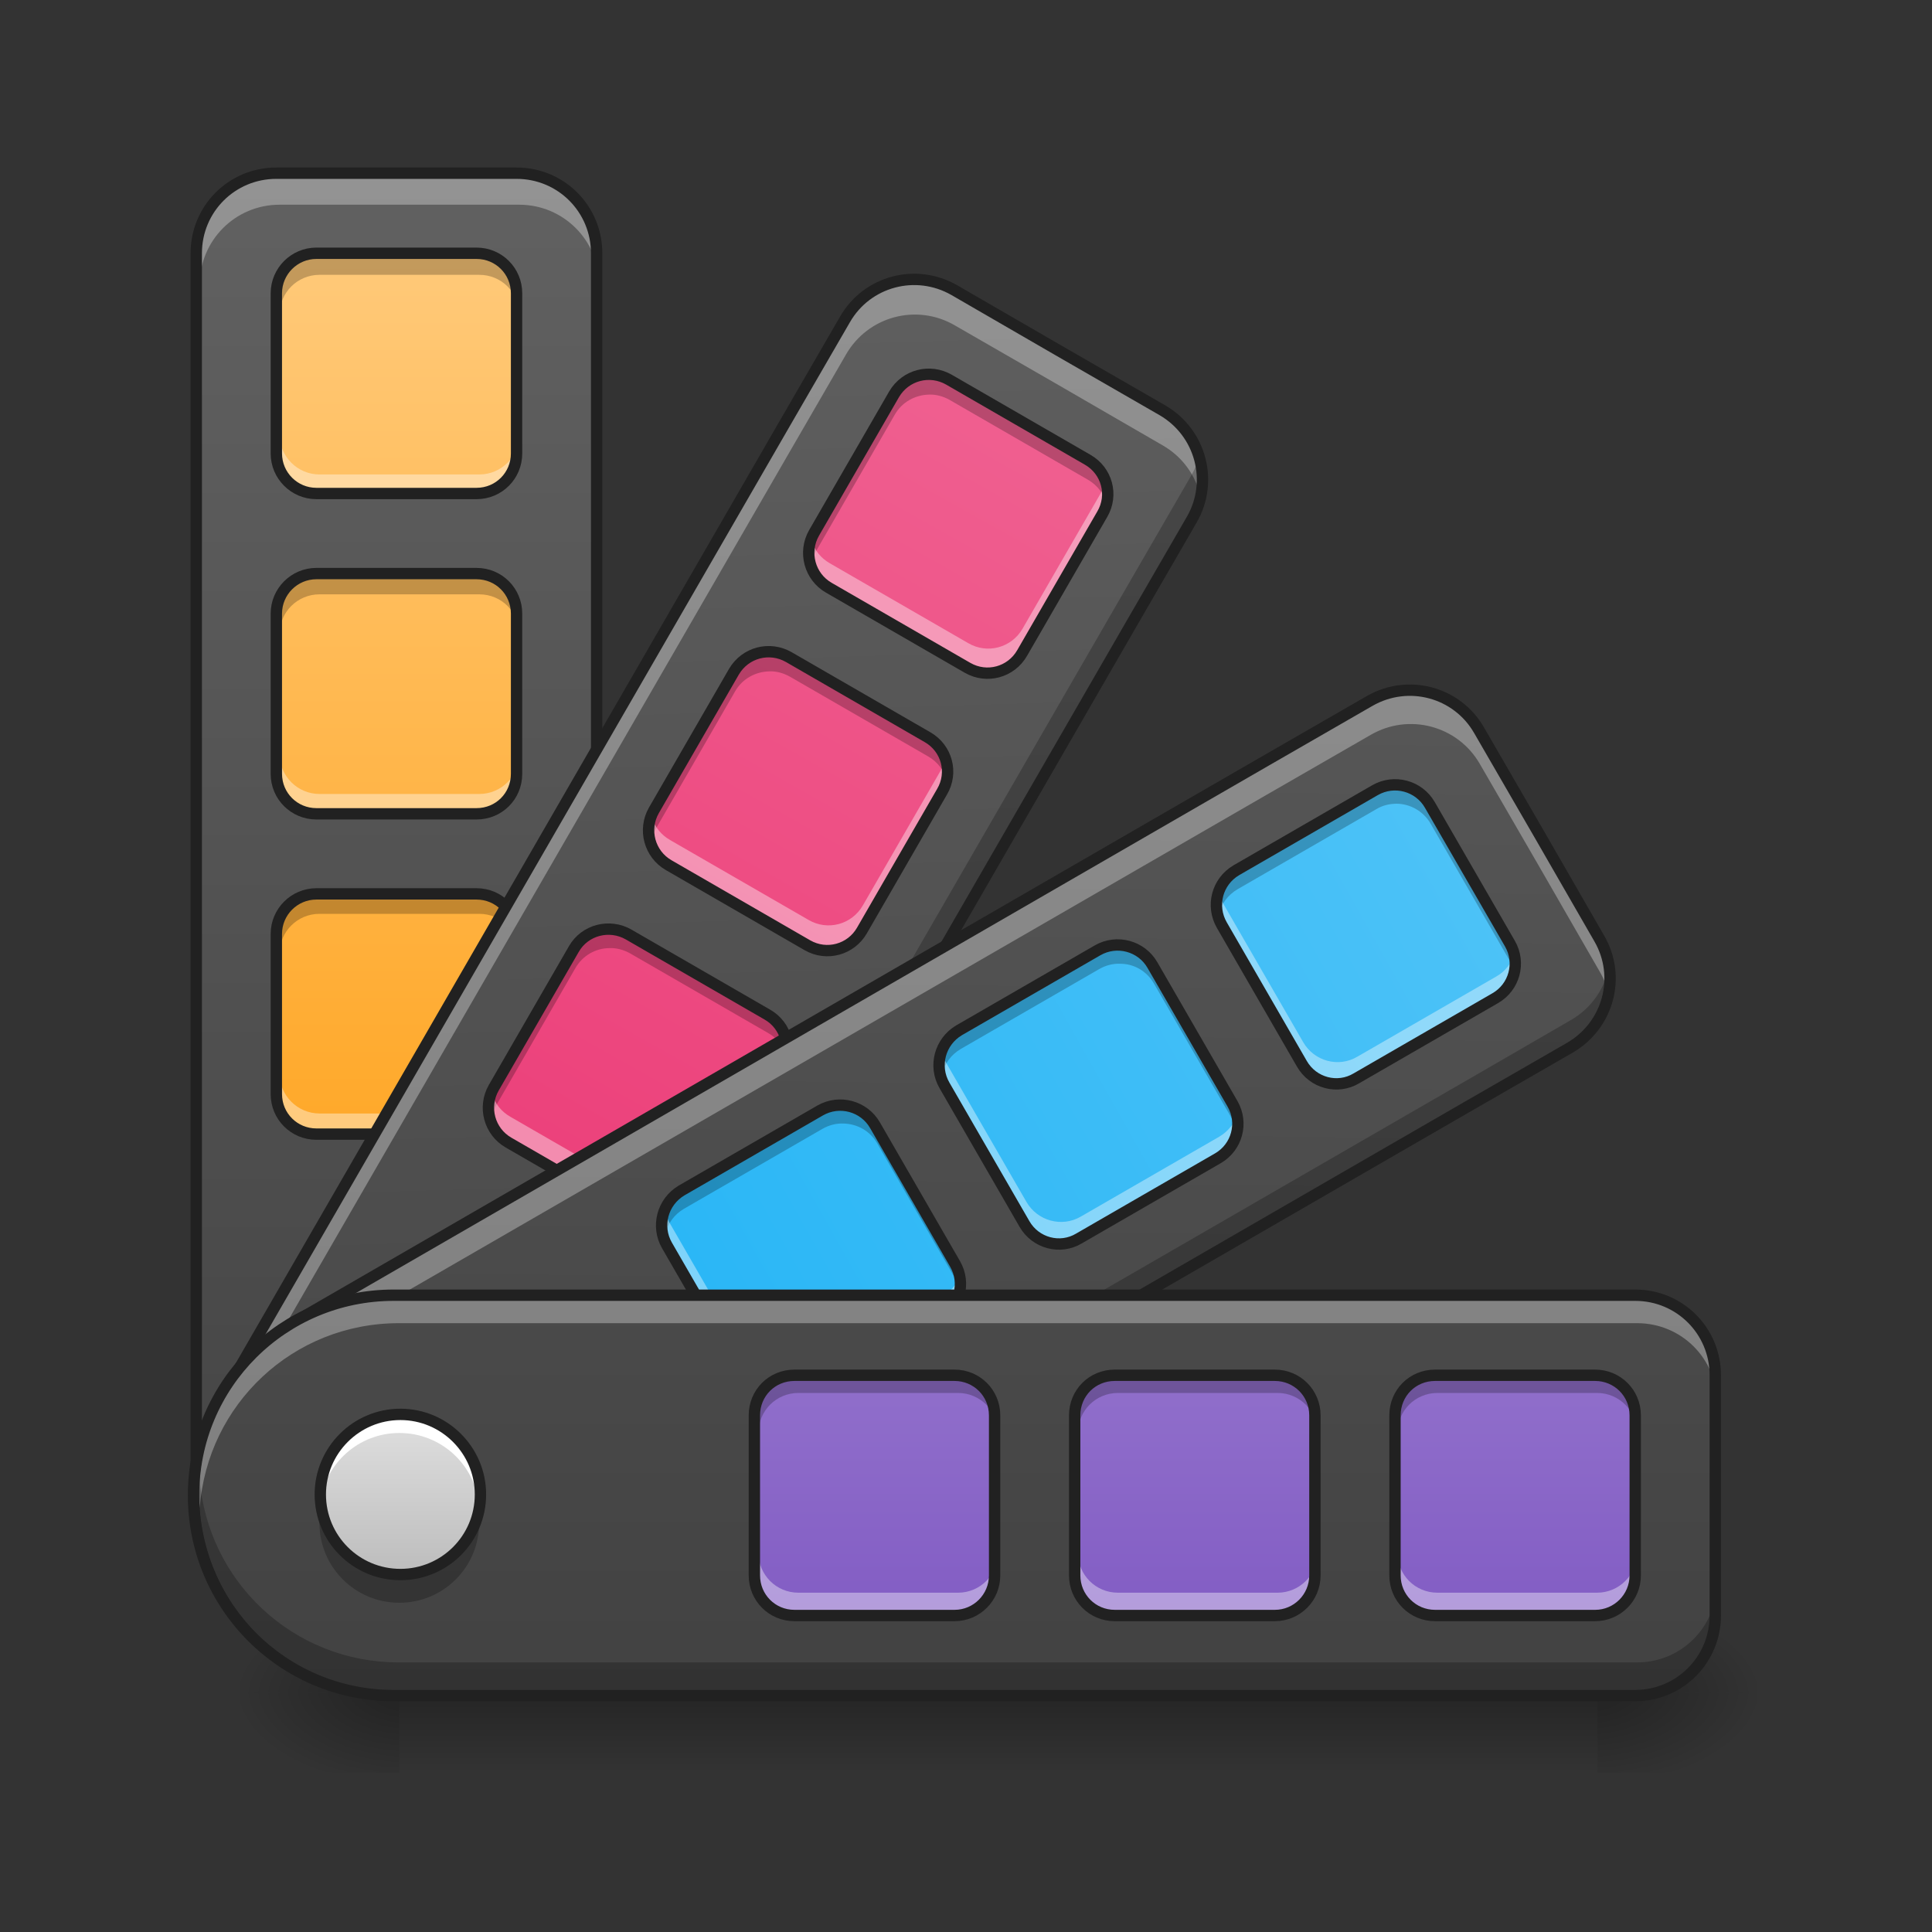 <svg height="24" viewBox="0 0 24 24" width="24" xmlns="http://www.w3.org/2000/svg" xmlns:xlink="http://www.w3.org/1999/xlink"><rect x="0" y="0" width="24" height="24" fill="#333333" stroke="none"/><linearGradient id="a" gradientUnits="userSpaceOnUse" x1="12.404" x2="12.404" y1="21.025" y2="22.018"><stop offset="0" stop-opacity=".275"/><stop offset="1" stop-opacity="0"/></linearGradient><linearGradient id="b"><stop offset="0" stop-opacity=".314"/><stop offset=".222" stop-opacity=".275"/><stop offset="1" stop-opacity="0"/></linearGradient><radialGradient id="c" cx="450.909" cy="189.579" gradientTransform="matrix(0 -.059 -.105 -0 39.594 47.696)" gradientUnits="userSpaceOnUse" r="21.167" xlink:href="#b"/><radialGradient id="d" cx="450.909" cy="189.579" gradientTransform="matrix(-0 .059 .105 0 -14.787 -5.646)" gradientUnits="userSpaceOnUse" r="21.167" xlink:href="#b"/><radialGradient id="e" cx="450.909" cy="189.579" gradientTransform="matrix(-0 -.059 .105 -0 -14.787 47.696)" gradientUnits="userSpaceOnUse" r="21.167" xlink:href="#b"/><radialGradient id="f" cx="450.909" cy="189.579" gradientTransform="matrix(0 .059 -.105 0 39.594 -5.646)" gradientUnits="userSpaceOnUse" r="21.167" xlink:href="#b"/><linearGradient id="g"><stop offset="0" stop-color="#424242"/><stop offset="1" stop-color="#616161"/></linearGradient><linearGradient id="h" gradientUnits="userSpaceOnUse" x1="7.938" x2="7.938" xlink:href="#g" y1="21.025" y2="2.172"/><linearGradient id="i" gradientUnits="userSpaceOnUse" x1="4.961" x2="4.961" y1="14.576" y2="2.172"><stop offset="0" stop-color="#ffa726"/><stop offset="1" stop-color="#ffcc80"/></linearGradient><linearGradient id="j" gradientTransform="matrix(.041 .023 -.023 .041 4.902 8.734)" gradientUnits="userSpaceOnUse" x1="169.333" x2="-50.551" xlink:href="#g" y1="233.5" y2="-132.435"/><linearGradient id="k" gradientTransform="matrix(.041 .023 -.023 .041 4.902 8.734)" gradientUnits="userSpaceOnUse" x1="105.833" x2="105.833" y1="95.917" y2="-168.667"><stop offset="0" stop-color="#ec407a"/><stop offset="1" stop-color="#f06292"/></linearGradient><linearGradient id="l" gradientTransform="matrix(.023 .041 -.041 .023 9.8 10.019)" gradientUnits="userSpaceOnUse" x1="178.169" x2="-170.117" xlink:href="#g" y1="160.947" y2="-40.136"/><linearGradient id="m" gradientTransform="matrix(.023 .041 -.041 .023 9.8 10.019)" gradientUnits="userSpaceOnUse" x1="105.833" x2="105.833" y1="95.917" y2="-168.667"><stop offset="0" stop-color="#29b6f6"/><stop offset="1" stop-color="#4fc3f7"/></linearGradient><linearGradient id="n" gradientTransform="matrix(0 .047 -.047 0 13.42 13.592)" gradientUnits="userSpaceOnUse" x1="158.57" x2="-243.597" xlink:href="#g" y1="74.75" y2="74.75"/><linearGradient id="o" gradientTransform="matrix(0 .047 -.047 0 13.42 13.592)" gradientUnits="userSpaceOnUse" x1="158.57" x2="52.737" y1="-36.516" y2="-36.516"><stop offset="0" stop-color="#7e57c2"/><stop offset="1" stop-color="#9575cd"/></linearGradient><linearGradient id="p" gradientUnits="userSpaceOnUse" x1="4.961" x2="4.961" y1="19.537" y2="17.552"><stop offset="0" stop-color="#bdbdbd"/><stop offset="1" stop-color="#e0e0e0"/></linearGradient><path d="m4.961 20.953h14.883v1.102h-14.883zm0 0" fill="url(#a)"/><path d="m19.844 21.027h1.988v-.996h-1.988zm0 0" fill="url(#c)"/><path d="m4.961 21.027h-1.984v.992h1.984zm0 0" fill="url(#d)"/><path d="m4.961 21.027h-1.984v-.996h1.984zm0 0" fill="url(#e)"/><path d="m19.844 21.027h1.988v.992h-1.988zm0 0" fill="url(#f)"/><path d="m3.473 2.172c-.551 0-.992.441-.992.992v15.379c0 1.375 1.105 2.484 2.48 2.484s2.48-1.109 2.48-2.484v-15.379c0-.551-.441-.992-.992-.992zm0 0" fill="url(#h)"/><path d="m3.969 3.164c-.273 0-.496.223-.496.496v1.984c0 .273.223.496.496.496h1.984c.277 0 .496-.223.496-.496v-1.984c0-.273-.219-.496-.496-.496zm0 3.969c-.273 0-.496.223-.496.496v1.984c0 .277.223.496.496.496h1.984c.277 0 .496-.219.496-.496v-1.984c0-.273-.219-.496-.496-.496zm0 3.969c-.273 0-.496.223-.496.496v1.984c0 .277.223.496.496.496h1.984c.277 0 .496-.219.496-.496v-1.984c0-.273-.219-.496-.496-.496zm0 0" fill="url(#i)"/><path d="m3.473 2.172c-.551 0-.992.441-.992.992v.371c0-.547.441-.992.992-.992h2.977c.551 0 .992.445.992.992v-.371c0-.551-.441-.992-.992-.992zm0 0" fill="#fff" fill-opacity=".314"/><path d="m3.969 3.164c-.273 0-.496.223-.496.496v.25c0-.277.223-.496.496-.496h1.984c.277 0 .496.219.496.496v-.25c0-.273-.219-.496-.496-.496zm0 3.969c-.273 0-.496.223-.496.496v.25c0-.277.223-.496.496-.496h1.984c.277 0 .496.219.496.496v-.25c0-.273-.219-.496-.496-.496zm0 3.969c-.273 0-.496.223-.496.496v.25c0-.277.223-.496.496-.496h1.984c.277 0 .496.219.496.496v-.25c0-.273-.219-.496-.496-.496zm0 0" fill-opacity=".235"/><path d="m2.48 18.172v.371c0 1.375 1.105 2.484 2.48 2.484s2.48-1.109 2.48-2.484v-.371c0 1.375-1.105 2.48-2.48 2.48s-2.48-1.105-2.48-2.48zm0 0" fill-opacity=".235"/><path d="m3.473 5.398v.246c0 .273.223.496.496.496h1.984c.277 0 .496-.223.496-.496v-.246c0 .273-.219.496-.496.496h-1.984c-.273 0-.496-.223-.496-.496zm0 3.969v.246c0 .277.223.496.496.496h1.984c.277 0 .496-.219.496-.496v-.246c0 .273-.219.496-.496.496h-1.984c-.273 0-.496-.223-.496-.496zm0 3.969v.246c0 .277.223.496.496.496h1.984c.277 0 .496-.219.496-.496v-.246c0 .273-.219.496-.496.496h-1.984c-.273 0-.496-.223-.496-.496zm0 0" fill="#fff" fill-opacity=".392"/><g fill="none" stroke="#212121" stroke-linecap="round" stroke-width="3"><path d="m-328.09-168.671c-11.749 0-21.165 9.416-21.165 21.165v328.052c0 29.331 23.581 52.995 52.912 52.995 29.331 0 52.912-23.664 52.912-52.995v-328.052c0-11.749-9.416-21.165-21.165-21.165zm0 0" transform="matrix(.047 0 0 .047 18.853 10.079)"/><path d="m-317.508-147.506c-5.833 0-10.582 4.75-10.582 10.582v42.329c0 5.833 4.75 10.582 10.582 10.582h42.329c5.916 0 10.582-4.75 10.582-10.582v-42.329c0-5.833-4.666-10.582-10.582-10.582zm0 84.659c-5.833 0-10.582 4.75-10.582 10.582v42.329c0 5.916 4.75 10.582 10.582 10.582h42.329c5.916 0 10.582-4.666 10.582-10.582v-42.329c0-5.833-4.666-10.582-10.582-10.582zm0 84.659c-5.833 0-10.582 4.75-10.582 10.582v42.329c0 5.916 4.75 10.582 10.582 10.582h42.329c5.916 0 10.582-4.666 10.582-10.582v-42.329c0-5.833-4.666-10.582-10.582-10.582zm0 0" stroke-linejoin="round" transform="matrix(.047 0 0 .047 18.853 10.079)"/><path d="m-211.677 159.381c11.666 0 21.165 9.499 21.165 21.165 0 11.749-9.499 21.165-21.165 21.165-11.666 0-21.165-9.416-21.165-21.165 0-11.666 9.499-21.165 21.165-21.165zm0 0" stroke-linejoin="round" transform="matrix(.047 0 0 .047 14.884 10.079)"/></g><path d="m11.863 3.621c-.477-.273-1.082-.113-1.355.363l-.746 1.289-6.945 12.031c-.688 1.191-.281 2.703.91 3.391 1.188.688 2.699.281 3.387-.91l6.945-12.031.746-1.289c.273-.473.113-1.078-.363-1.355l-1.289-.742zm0 0" fill="url(#j)"/><path d="m11.797 4.73c-.238-.137-.539-.059-.68.18l-.992 1.719c-.137.238-.055.543.184.68l1.719.992c.238.137.539.055.676-.184l.992-1.719c.141-.238.059-.539-.18-.676zm-1.984 3.438c-.238-.137-.539-.059-.68.18l-.992 1.719c-.137.238-.055.543.184.68l1.719.992c.238.137.539.055.676-.184l.992-1.719c.141-.238.059-.539-.18-.676zm-1.984 3.438c-.238-.137-.543-.059-.68.18l-.992 1.719c-.137.238-.055.543.184.68l1.719.992c.238.137.539.055.676-.184l.992-1.719c.137-.238.059-.539-.18-.676zm0 0" fill="url(#k)"/><path d="m11.344 3.488c-.332.008-.656.184-.836.496l-.746 1.289-6.945 12.031c-.262.457-.367.965-.324 1.453.031-.352.137-.707.324-1.035l6.449-11.168.496-.859.746-1.289c.273-.477.879-.641 1.355-.363l1.289.742 1.289.746c.254.145.418.383.473.648.09-.41-.09-.848-.473-1.07l-1.289-.742-1.289-.746c-.164-.094-.344-.137-.52-.133zm0 0" fill="#fff" fill-opacity=".314"/><path d="m11.539 4.664c-.168.004-.332.09-.422.246l-.992 1.719c-.066.117-.082.25-.051.367.012-.043.027-.086.051-.129l.992-1.719c.09-.156.254-.242.422-.246.086-.004.176.02.258.066l1.719.992c.121.07.203.184.234.309.051-.207-.039-.434-.234-.547l-1.719-.992c-.082-.047-.172-.07-.258-.066zm-1.984 3.438c-.168.004-.332.09-.422.246l-.992 1.719c-.066.117-.082.25-.051.367.012-.043.027-.086.051-.129l.992-1.719c.09-.156.254-.242.422-.246.086-.004.176.02.258.066l1.719.992c.121.07.203.184.234.309.051-.207-.039-.434-.234-.547l-1.719-.992c-.082-.047-.172-.07-.258-.066zm-1.984 3.438c-.168.004-.332.09-.422.246l-.992 1.719c-.066.117-.082.25-.051.367.012-.043.027-.086.051-.129l.992-1.719c.09-.156.254-.246.422-.246.086-.004.176.02.258.066l1.719.992c.121.07.203.184.234.309.051-.207-.039-.434-.234-.547l-1.719-.992c-.082-.047-.172-.07-.258-.066zm0 0" fill-opacity=".235"/><path d="m14.895 5.684c-.02.07-.051.141-.09.211l-.746 1.289-6.945 12.031c-.688 1.188-2.199 1.594-3.387.906-.711-.41-1.141-1.109-1.227-1.859-.113.953.34 1.922 1.227 2.434 1.188.688 2.699.281 3.387-.91l6.945-12.031.746-1.289c.145-.246.168-.527.09-.781zm0 0" fill-opacity=".235"/><path d="m13.738 5.996c-.012.031-.023.062-.043.094l-.992 1.719c-.137.238-.438.32-.676.18l-1.719-.992c-.109-.062-.188-.16-.223-.273-.074.219.016.465.223.586l1.719.992c.238.137.539.055.676-.184l.992-1.719c.074-.125.086-.273.043-.402zm-1.984 3.438c-.012.031-.023.062-.043.094l-.992 1.719c-.137.238-.438.32-.676.18l-1.719-.992c-.109-.062-.188-.16-.223-.273-.074.219.016.465.223.586l1.719.992c.238.137.539.055.676-.184l.992-1.719c.074-.125.086-.273.043-.402zm-1.984 3.438c-.012.031-.023.062-.043.094l-.992 1.719c-.137.238-.438.32-.676.18l-1.719-.992c-.109-.062-.188-.16-.223-.273-.074.219.016.465.223.586l1.719.992c.238.137.539.055.676-.184l.992-1.719c.074-.125.086-.273.043-.402zm0 0" fill="#fff" fill-opacity=".392"/><path d="m-64.441-137.757c-10.166-5.833-23.081-2.416-28.914 7.749l-15.915 27.497-148.153 256.642c-14.665 25.414-5.999 57.661 19.415 72.326 25.331 14.665 57.578 5.999 72.243-19.415l148.153-256.642 15.915-27.497c5.833-10.082 2.416-22.998-7.749-28.914l-27.497-15.832zm0 0" fill="none" stroke="#212121" stroke-linecap="round" stroke-width="3" transform="matrix(.047 0 0 .047 14.884 10.079)"/><path d="m-65.857-114.093c-5.083-2.916-11.499-1.25-14.499 3.833l-21.165 36.663c-2.916 5.083-1.167 11.582 3.916 14.499l36.663 21.165c5.083 2.916 11.499 1.167 14.415-3.916l21.165-36.663c3-5.083 1.25-11.499-3.833-14.415zm-42.329 73.326c-5.083-2.916-11.499-1.25-14.499 3.833l-21.165 36.663c-2.916 5.083-1.167 11.582 3.916 14.499l36.663 21.165c5.083 2.916 11.499 1.167 14.415-3.916l21.165-36.663c3-5.083 1.25-11.499-3.833-14.415zm-42.329 73.326c-5.083-2.916-11.582-1.25-14.499 3.833l-21.165 36.663c-2.916 5.083-1.167 11.582 3.916 14.499l36.663 21.165c5.083 2.916 11.499 1.167 14.415-3.916l21.165-36.663c2.916-5.083 1.25-11.499-3.833-14.415zm0 0" fill="none" stroke="#212121" stroke-linecap="round" stroke-linejoin="round" stroke-width="3" transform="matrix(.047 0 0 .047 14.884 10.079)"/><path d="m18.383 9.074c-.273-.477-.879-.637-1.355-.363l-1.289.742-.859.496-11.168 6.453c-1.191.684-1.598 2.195-.91 3.387.688 1.191 2.199 1.594 3.391.91l11.168-6.453.859-.496 1.289-.742c.477-.277.641-.879.363-1.355l-.742-1.289zm0 0" fill="url(#l)"/><path d="m17.773 10c-.137-.238-.441-.32-.68-.184l-1.719.992c-.238.141-.316.441-.18.68l.992 1.719c.137.238.441.32.676.18l1.719-.992c.238-.137.32-.438.184-.676zm-3.438 1.984c-.137-.238-.441-.32-.68-.184l-1.719.992c-.234.141-.316.441-.18.68l.992 1.719c.137.238.441.32.676.18l1.719-.992c.238-.137.32-.438.184-.676zm-3.438 1.984c-.137-.238-.441-.32-.68-.184l-1.719.992c-.234.141-.316.441-.18.68l.992 1.719c.137.238.441.32.68.18l1.715-.992c.238-.137.32-.438.184-.676zm0 0" fill="url(#m)"/><path d="m17.547 8.578c-.176-.004-.355.039-.52.133l-1.289.742-.859.496-11.168 6.453c-.863.496-1.312 1.426-1.234 2.355.066-.781.5-1.52 1.234-1.941l11.168-6.449.859-.496 1.289-.742c.477-.277 1.082-.113 1.355.359l.746 1.289.742 1.289c.055.094.094.191.113.289.051-.23.016-.48-.113-.703l-.742-1.289-.746-1.289c-.18-.312-.5-.488-.836-.496zm0 0" fill="#fff" fill-opacity=".314"/><path d="m17.355 9.75c-.09 0-.18.02-.262.066l-1.719.992c-.195.113-.285.34-.234.547.031-.125.113-.238.234-.309l1.719-.992c.082-.051.172-.07.262-.07.168.004.328.094.418.25l.992 1.719c.023.043.043.086.051.133.031-.121.016-.254-.051-.367l-.992-1.719c-.09-.156-.25-.246-.418-.25zm-3.438 1.984c-.09 0-.18.02-.262.066l-1.719.992c-.195.113-.285.34-.23.547.027-.125.109-.238.23-.309l1.719-.992c.082-.047.172-.07.262-.066.168 0 .328.09.418.246l.992 1.719c.023.043.043.086.051.133.031-.121.016-.254-.051-.367l-.992-1.719c-.09-.156-.25-.246-.418-.25zm-3.438 1.984c-.09 0-.18.02-.262.066l-1.719.992c-.195.113-.285.34-.23.551.027-.129.109-.242.23-.312l1.719-.992c.082-.047.172-.07.262-.066.168.004.328.09.418.246l.992 1.719c.023.043.043.086.051.133.031-.121.016-.25-.051-.367l-.992-1.719c-.09-.156-.25-.246-.418-.25zm0 0" fill-opacity=".235"/><path d="m19.992 11.984c-.047.281-.215.539-.484.691l-1.289.746-.859.496-11.168 6.449c-1.191.688-2.703.281-3.391-.91-.195-.34-.305-.707-.328-1.074-.031.473.07.961.328 1.406.688 1.191 2.199 1.594 3.391.91l11.168-6.453.859-.496 1.289-.742c.371-.215.551-.629.484-1.023zm0 0" fill-opacity=".235"/><path d="m15.145 11.109c-.031.121-.02.258.051.379l.992 1.719c.137.238.441.32.676.18l1.719-.992c.203-.113.289-.348.234-.559-.035.121-.113.23-.234.297l-1.719.992c-.234.141-.539.059-.676-.18l-.992-1.719c-.023-.039-.039-.078-.051-.117zm-3.438 1.984c-.031.121-.02.258.051.379l.992 1.719c.137.238.441.32.676.18l1.719-.992c.203-.113.289-.348.234-.559-.035.121-.113.23-.234.301l-1.719.992c-.234.137-.539.055-.676-.184l-.992-1.719c-.023-.039-.039-.078-.051-.117zm-3.438 1.984c-.031.121-.02.258.051.379l.992 1.719c.137.238.441.32.68.18l1.715-.992c.203-.113.293-.348.234-.559-.035.121-.113.23-.234.301l-1.715.992c-.238.137-.543.055-.68-.184l-.992-1.719c-.023-.039-.039-.078-.051-.117zm0 0" fill="#fff" fill-opacity=".392"/><path d="m-73.179-21.435c-5.833-10.166-18.748-13.582-28.914-7.749l-27.497 15.832-18.332 10.582-238.227 137.654c-25.414 14.582-34.08 46.829-19.415 72.243 14.665 25.414 46.912 33.997 72.326 19.415l238.227-137.654 18.332-10.582 27.497-15.832c10.166-5.916 13.665-18.748 7.749-28.914l-15.832-27.497zm0 0" fill="none" stroke="#212121" stroke-linecap="round" stroke-width="3" transform="matrix(.047 0 0 .047 21.813 10.079)"/><path d="m-86.178-1.687c-2.916-5.083-9.416-6.833-14.499-3.916l-36.663 21.165c-5.083 3-6.749 9.416-3.833 14.499l21.165 36.663c2.916 5.083 9.416 6.833 14.415 3.833l36.663-21.165c5.083-2.916 6.833-9.332 3.916-14.415zm-73.326 42.329c-2.916-5.083-9.416-6.833-14.499-3.916l-36.663 21.165c-5 3-6.749 9.416-3.833 14.499l21.165 36.663c2.916 5.083 9.416 6.833 14.415 3.833l36.663-21.165c5.083-2.916 6.833-9.332 3.916-14.415zm-73.326 42.329c-2.916-5.083-9.416-6.833-14.499-3.916l-36.663 21.165c-5 3-6.749 9.416-3.833 14.499l21.165 36.663c2.916 5.083 9.416 6.833 14.499 3.833l36.58-21.165c5.083-2.916 6.833-9.332 3.916-14.415zm0 0" fill="none" stroke="#212121" stroke-linecap="round" stroke-linejoin="round" stroke-width="3" transform="matrix(.047 0 0 .047 21.813 10.079)"/><path d="m21.328 17.066c0-.551-.441-.992-.992-.992h-15.383c-1.371 0-2.48 1.105-2.48 2.48 0 1.371 1.109 2.48 2.48 2.48h15.383c.551 0 .992-.445.992-.992zm0 0" fill="url(#n)"/><path d="m20.336 17.562c0-.277-.223-.496-.496-.496h-1.984c-.277 0-.496.219-.496.496v1.984c0 .273.219.496.496.496h1.984c.273 0 .496-.223.496-.496zm-3.969 0c0-.277-.223-.496-.496-.496h-1.984c-.277 0-.496.219-.496.496v1.984c0 .273.219.496.496.496h1.984c.273 0 .496-.223.496-.496zm-3.969 0c0-.277-.223-.496-.496-.496h-1.984c-.277 0-.496.219-.496.496v1.984c0 .273.219.496.496.496h1.984c.273 0 .496-.223.496-.496zm0 0" fill="url(#o)"/><path d="m4.953 16.074c-1.371 0-2.48 1.105-2.48 2.48 0 .059.004.121.008.18.094-1.289 1.16-2.297 2.473-2.297h15.383c.551 0 .992.441.992.992v-.363c0-.551-.441-.992-.992-.992zm0 0" fill="#fff" fill-opacity=".314"/><path d="m9.918 17.066c-.277 0-.496.219-.496.496v.238c0-.273.219-.496.496-.496h1.984c.273 0 .496.223.496.496v-.238c0-.277-.223-.496-.496-.496zm3.969 0c-.277 0-.496.219-.496.496v.238c0-.273.219-.496.496-.496h1.984c.273 0 .496.223.496.496v-.238c0-.277-.223-.496-.496-.496zm3.969 0c-.277 0-.496.219-.496.496v.238c0-.273.219-.496.496-.496h1.984c.273 0 .496.223.496.496v-.238c0-.277-.223-.496-.496-.496zm0 0" fill-opacity=".235"/><path d="m2.48 18.363c-.004.062-.008.125-.008.191 0 1.371 1.109 2.48 2.48 2.48h15.383c.551 0 .992-.445.992-.992v-.383c0 .551-.441.992-.992.992h-15.383c-1.309 0-2.375-1.004-2.473-2.289zm0 0" fill-opacity=".235"/><path d="m9.422 19.289v.258c0 .273.219.496.496.496h1.984c.273 0 .496-.223.496-.496v-.258c0 .273-.223.496-.496.496h-1.984c-.277 0-.496-.223-.496-.496zm3.969 0v.258c0 .273.219.496.496.496h1.984c.273 0 .496-.223.496-.496v-.258c0 .273-.223.496-.496.496h-1.984c-.277 0-.496-.223-.496-.496zm3.969 0v.258c0 .273.219.496.496.496h1.984c.273 0 .496-.223.496-.496v-.258c0 .273-.223.496-.496.496h-1.984c-.277 0-.496-.223-.496-.496zm0 0" fill="#fff" fill-opacity=".392"/><path d="m-169.32 149.049c0-11.749-9.416-21.165-21.165-21.165h-328.135c-29.247 0-52.912 23.581-52.912 52.912 0 29.247 23.664 52.912 52.912 52.912h328.135c11.749 0 21.165-9.499 21.165-21.165zm0 0" fill="none" stroke="#212121" stroke-linecap="round" stroke-width="3" transform="matrix(.047 0 0 .047 29.266 10.079)"/><path d="m-190.484 159.631c0-5.916-4.75-10.582-10.582-10.582h-42.329c-5.916 0-10.582 4.666-10.582 10.582v42.329c0 5.833 4.666 10.582 10.582 10.582h42.329c5.833 0 10.582-4.75 10.582-10.582zm-84.659 0c0-5.916-4.75-10.582-10.582-10.582h-42.329c-5.916 0-10.582 4.666-10.582 10.582v42.329c0 5.833 4.666 10.582 10.582 10.582h42.329c5.833 0 10.582-4.75 10.582-10.582zm-84.659 0c0-5.916-4.75-10.582-10.582-10.582h-42.329c-5.916 0-10.582 4.666-10.582 10.582v42.329c0 5.833 4.666 10.582 10.582 10.582h42.329c5.833 0 10.582-4.75 10.582-10.582zm0 0" fill="none" stroke="#212121" stroke-linecap="round" stroke-linejoin="round" stroke-width="3" transform="matrix(.047 0 0 .047 29.266 10.079)"/><path d="m4.961 17.551c.547 0 .992.445.992.992 0 .551-.445.992-.992.992-.547 0-.992-.441-.992-.992 0-.547.445-.992.992-.992zm0 0" fill="url(#p)"/><path d="m4.961 17.551c-.551 0-.992.445-.992.992 0 .043.004.086.008.125.062-.488.477-.867.984-.867.508 0 .926.379.984.867.004-.039.008-.082.008-.125 0-.547-.441-.992-.992-.992zm0 0" fill="#fff"/><path d="m3.988 18.73c-.012.062-.02.121-.02.188 0 .547.441.992.992.992.551 0 .992-.445.992-.992 0-.066-.004-.125-.016-.188-.086.461-.488.805-.977.805-.484 0-.887-.344-.973-.805zm0 0" fill-opacity=".235"/><path d="m105.823 159.381c11.666 0 21.165 9.499 21.165 21.165 0 11.749-9.499 21.165-21.165 21.165-11.666 0-21.165-9.416-21.165-21.165 0-11.666 9.499-21.165 21.165-21.165zm0 0" fill="none" stroke="#212121" stroke-linecap="round" stroke-linejoin="round" stroke-width="3" transform="matrix(.047 0 0 .047 0 10.079)"/></svg>